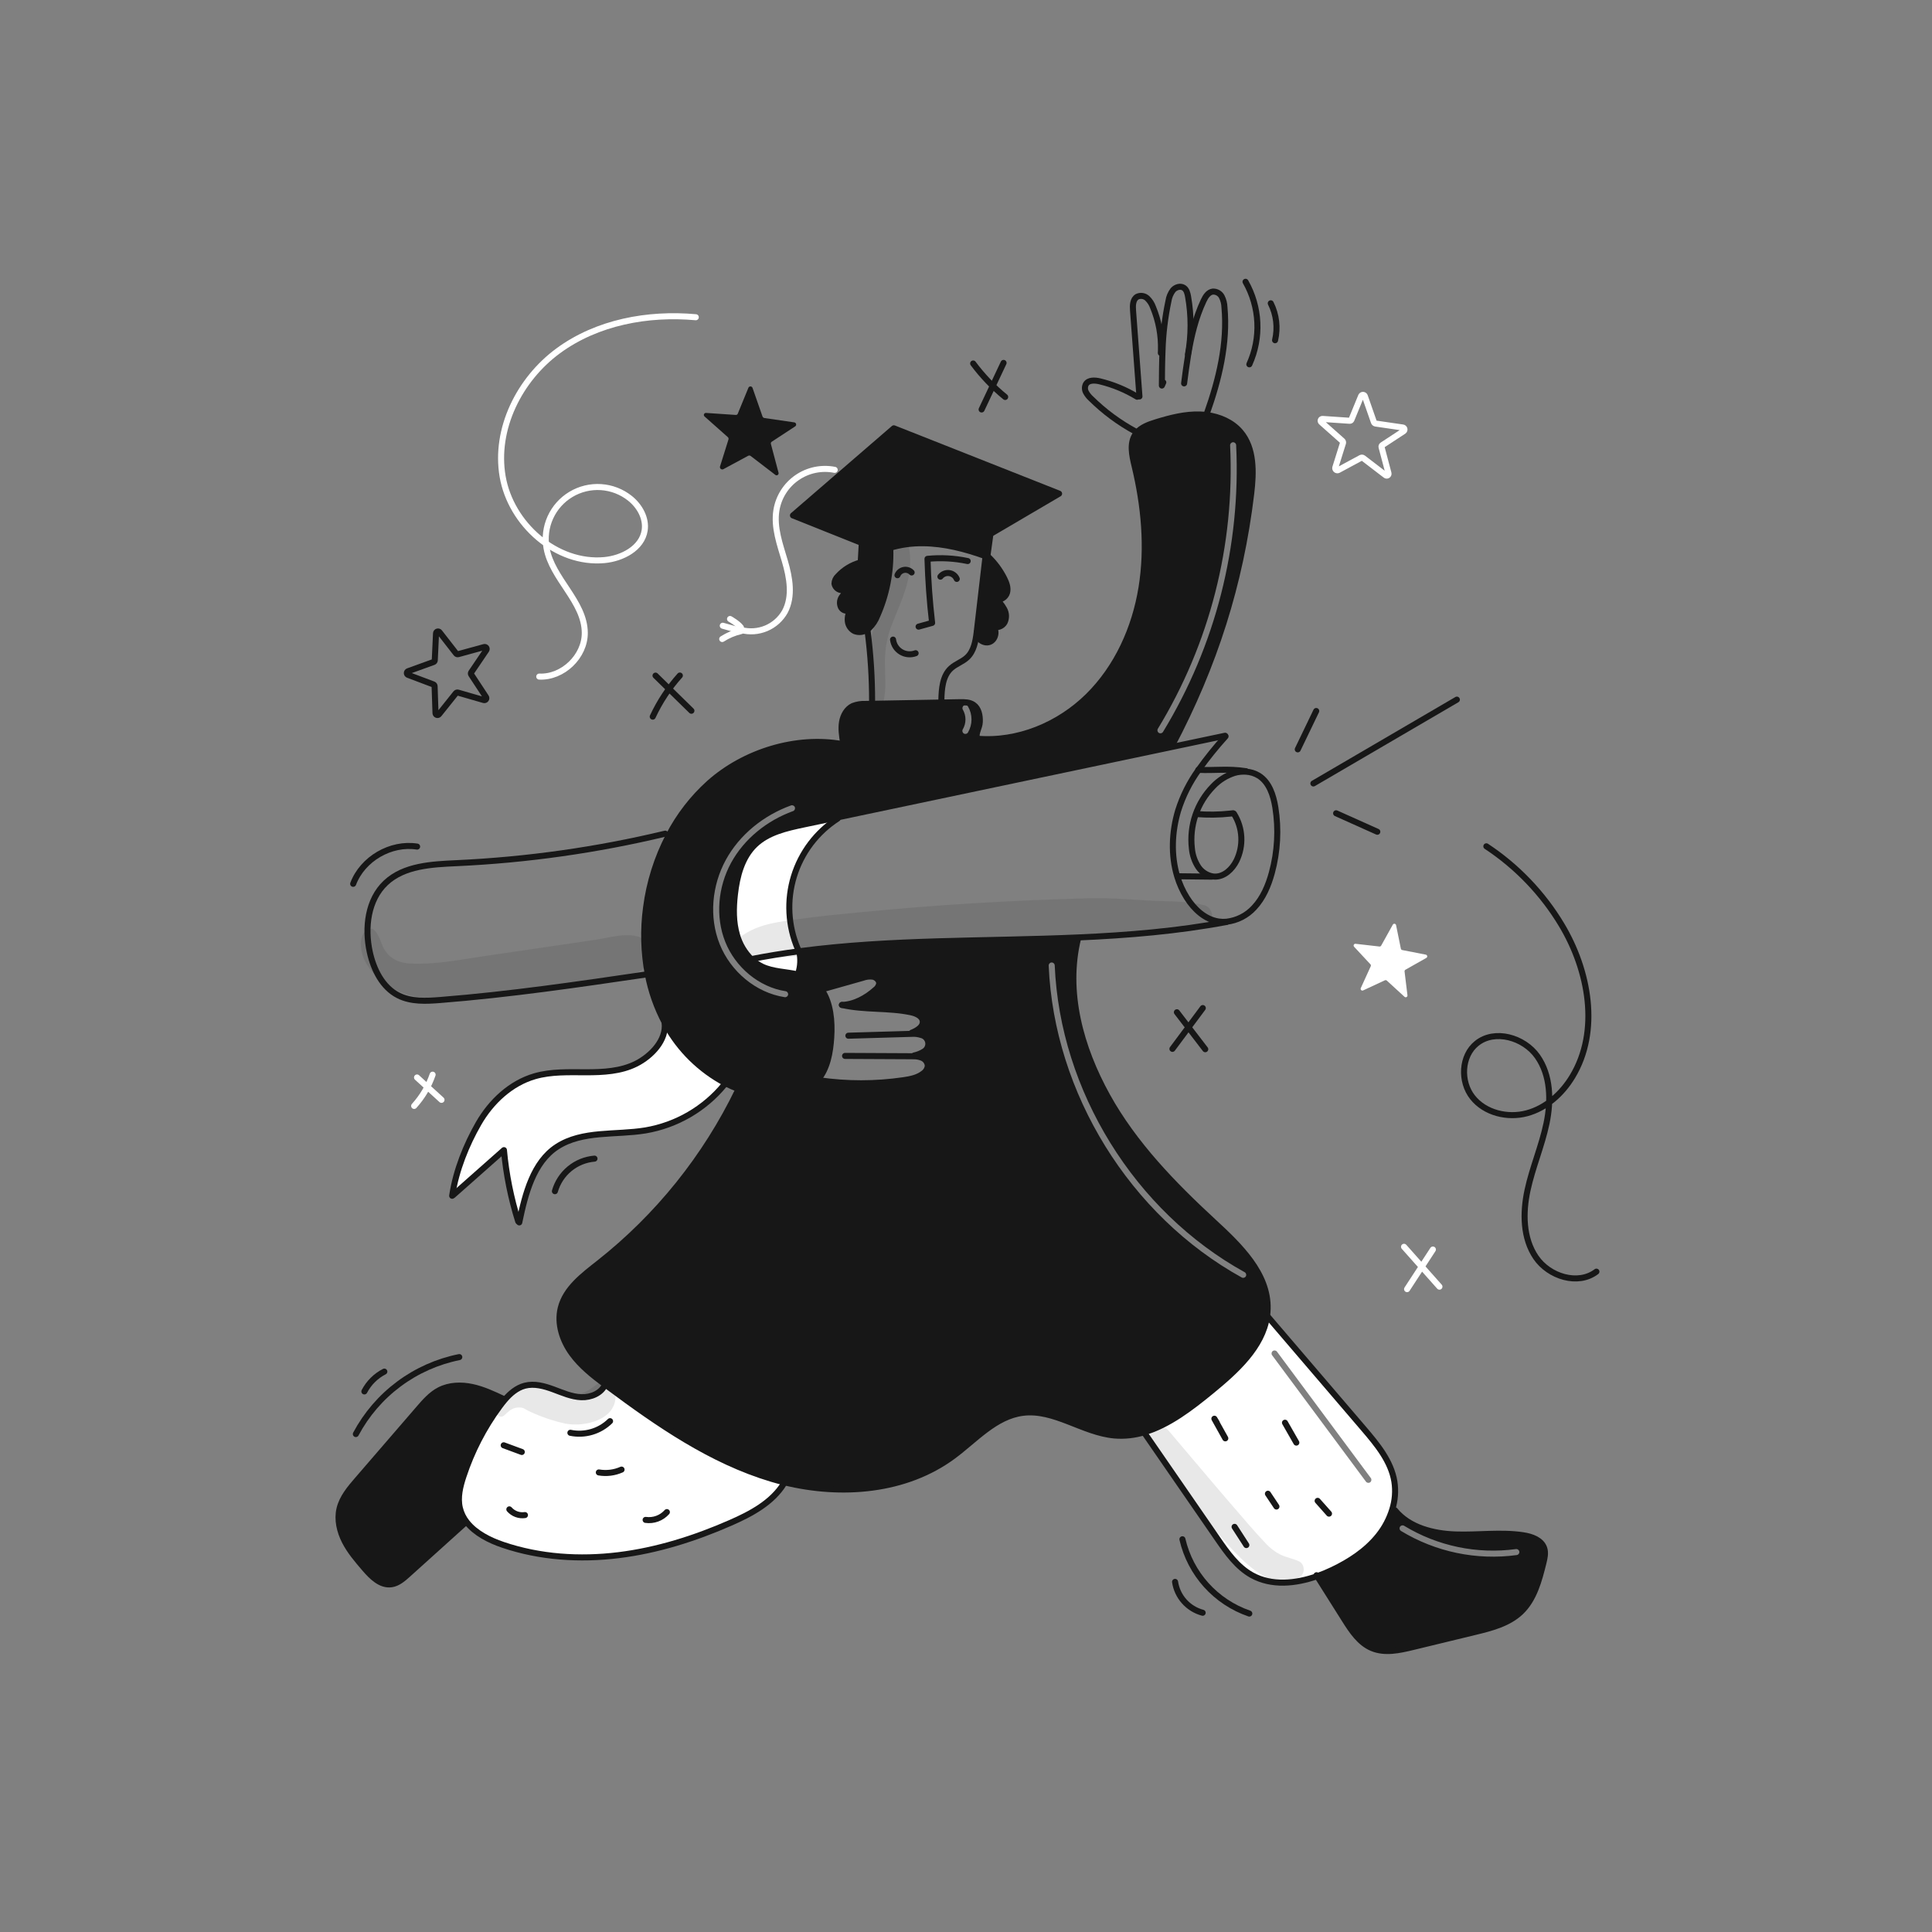 <svg width="960" height="960" viewBox="0 0 960 960" fill="none" xmlns="http://www.w3.org/2000/svg">
<rect x="0" y="0" width="960" height="960" fill="#808080" stroke="none"/>
<g clip-path="url(#clip0_46_7749)">
<g clip-path="url(#clip1_46_7749)">
<path fill-rule="evenodd" clip-rule="evenodd" d="M766.896 776.646C767.496 774.226 768.096 771.656 767.306 769.306C765.936 765.206 761.106 763.5 756.836 762.856C750.003 761.823 743.082 762.067 736.153 762.312C731.877 762.463 727.599 762.614 723.336 762.466C712.166 762.076 700.206 759.106 693.136 750.436L691.806 750.016C690.355 754.758 688.013 759.18 684.906 763.046C678.916 770.546 670.656 775.946 661.996 780.076C659.554 781.247 657.05 782.285 654.496 783.186C659.039 790.389 663.586 797.596 668.136 804.806C671.686 810.436 675.616 816.396 681.756 818.956C688.106 821.606 695.336 820.026 702.026 818.406C712.333 815.902 722.636 813.406 732.936 810.916C741.086 808.946 749.626 806.756 755.696 800.976C762.256 794.726 764.716 785.436 766.896 776.646ZM697.702 758.154C696.994 757.724 696.071 757.95 695.642 758.658C695.212 759.366 695.437 760.289 696.145 760.719C713.381 771.181 733.684 775.411 753.663 772.703C754.484 772.592 755.06 771.836 754.948 771.015C754.837 770.194 754.081 769.619 753.26 769.73C733.962 772.346 714.35 768.26 697.702 758.154Z" fill="#171717"/>
<path fill-rule="evenodd" clip-rule="evenodd" d="M622.09 782.716C631.88 788.136 643.72 786.966 654.5 783.186C657.054 782.286 659.558 781.25 662 780.081C670.66 775.951 678.92 770.551 684.91 763.051C688.017 759.186 690.359 754.763 691.81 750.021C693.208 745.568 693.571 740.854 692.87 736.24C691.24 726.09 684.28 717.72 677.6 709.9L629.87 654.126L629.57 654.086C627.35 669.316 614.16 681.216 601.95 691.216C591.89 699.456 580.79 708.036 568.66 711.646L568.84 712.266C580.877 729.699 592.91 747.136 604.94 764.576C609.71 771.486 614.74 778.646 622.09 782.716ZM634.523 671.632C634.029 670.967 633.089 670.828 632.424 671.322C631.759 671.816 631.62 672.755 632.114 673.421L678.74 736.221C679.234 736.886 680.173 737.025 680.839 736.531C681.504 736.037 681.643 735.097 681.149 734.432L634.523 671.632Z" fill="white"/>
<path fill-rule="evenodd" clip-rule="evenodd" d="M418.865 368.666L418.665 369.766C395.625 365.566 369.825 373.586 352.365 389.166C344.167 396.555 337.366 405.359 332.285 415.156C326.444 426.366 322.629 438.519 321.015 451.056C319.538 462.038 319.831 473.187 321.885 484.076C323.485 492.527 326.358 500.686 330.405 508.276C330.595 508.656 330.805 509.036 331.015 509.406C337.817 521.621 348.001 531.611 360.345 538.176C362.494 539.299 364.708 540.294 366.975 541.156C370.474 542.504 374.094 543.516 377.785 544.176C387.595 545.936 398.855 544.736 405.655 537.436C405.955 537.116 406.245 536.786 406.515 536.446C411.185 530.756 412.555 522.936 413.035 515.526C413.575 507.446 412.745 498.306 408.365 491.926C406.942 489.822 405.083 488.049 402.915 486.726C400.926 485.56 398.766 484.713 396.515 484.216C394.423 483.721 392.256 483.412 390.085 483.103C386.163 482.544 382.225 481.983 378.685 480.316C376.707 479.373 374.893 478.116 373.315 476.596C369.987 473.321 367.558 469.243 366.265 464.756C364.305 458.206 364.415 451.216 365.185 444.416C366.195 435.406 368.615 425.986 375.165 419.706C381.545 413.586 390.695 411.506 399.345 409.686C404.942 408.503 410.535 407.326 416.125 406.156L582.345 371.146L582.255 370.706C603.375 330.666 616.315 290.296 621.705 245.356C622.985 234.726 623.325 222.786 616.395 214.636C612.225 209.736 605.975 207.056 599.555 206.226C598.505 206.086 597.455 206.006 596.405 205.966C588.935 205.696 581.565 207.606 574.425 209.806C570.805 210.926 566.975 212.296 564.645 215.206C564.484 215.397 564.334 215.598 564.195 215.806C561.155 220.276 562.495 226.256 563.755 231.506C568.515 251.296 570.475 271.986 567.205 292.066C563.935 312.146 555.175 331.636 540.685 345.926C526.195 360.216 505.695 368.826 485.425 367.056C484.997 365.285 485.503 363.816 486.03 362.284C486.414 361.168 486.81 360.019 486.865 358.696C486.995 355.556 486.315 352.006 483.725 350.226C481.775 348.876 479.225 348.876 476.855 348.916C475.349 348.946 473.844 348.973 472.338 349L472.31 349.001L472.282 349.001H472.281C470.776 349.029 469.27 349.056 467.765 349.086C456.295 349.306 444.825 349.516 433.355 349.716L430.175 349.776C427.997 349.667 425.821 350.014 423.785 350.796C420.775 352.216 418.965 355.466 418.405 358.746C417.845 362.026 418.355 365.376 418.865 368.666ZM614.232 221.166C614.193 220.339 613.49 219.7 612.662 219.74C611.835 219.78 611.196 220.483 611.236 221.31C613.615 270.777 601.11 319.82 575.334 362.108C574.903 362.815 575.127 363.738 575.835 364.169C576.542 364.6 577.465 364.376 577.896 363.669C603.984 320.869 616.641 271.232 614.232 221.166ZM478.973 350.55C479.69 350.135 480.607 350.381 481.022 351.098C482.152 353.051 482.743 355.27 482.736 357.527C482.729 359.784 482.123 361.998 480.981 363.945C480.562 364.659 479.643 364.899 478.928 364.479C478.214 364.06 477.975 363.141 478.394 362.426C479.268 360.938 479.731 359.244 479.736 357.517C479.742 355.791 479.289 354.094 478.425 352.6C478.01 351.882 478.255 350.965 478.973 350.55ZM394.057 403.034C394.836 402.752 395.239 401.892 394.957 401.113C394.675 400.334 393.815 399.931 393.036 400.213C379.552 405.093 367.57 414.616 360.654 427.274C353.739 439.93 352.224 455.678 357.606 469.146C362.986 482.612 375.478 493.272 389.899 495.491C390.718 495.617 391.484 495.055 391.61 494.236C391.736 493.417 391.174 492.651 390.356 492.525C377.069 490.482 365.411 480.594 360.391 468.032C355.373 455.472 356.76 440.658 363.287 428.712C369.813 416.768 381.181 407.694 394.057 403.034Z" fill="#171717"/>
<path fill-rule="evenodd" clip-rule="evenodd" d="M284.207 672.605C288.637 678.695 294.627 683.415 300.667 687.935L301.867 688.835C327.047 707.585 353.387 725.855 383.467 734.835C385.527 735.452 387.607 736.015 389.707 736.525C418.277 743.515 450.077 740.945 473.597 723.565C476.402 721.492 479.129 719.199 481.861 716.904C489.932 710.121 498.039 703.308 508.267 702.015C517.114 700.9 525.489 704.204 533.938 707.538C540.407 710.09 546.918 712.66 553.717 713.275C558.756 713.693 563.827 713.14 568.657 711.645C580.787 708.035 591.887 699.455 601.947 691.215C614.157 681.215 627.347 669.315 629.567 654.085C629.75 652.836 629.857 651.577 629.887 650.315C630.287 632.835 615.937 619.035 603.087 607.175C582.927 588.575 563.507 568.585 550.207 544.605C536.907 520.625 529.187 492.875 535.697 466.235L535.677 465.815C521.392 466.443 507.069 466.758 492.746 467.073C460.727 467.777 428.71 468.481 397.127 472.675C397.958 476.311 397.796 480.104 396.657 483.655L396.517 484.215C398.769 484.712 400.928 485.559 402.917 486.725C405.085 488.048 406.944 489.822 408.367 491.925L409.087 491.415C415.627 489.572 422.164 487.725 428.697 485.875C430.315 485.274 432.055 485.075 433.767 485.295C435.447 485.655 437.027 487.135 436.857 488.845C436.618 490.028 435.948 491.079 434.977 491.795C430.427 495.875 424.447 499.155 418.337 499.355C424.102 500.686 430.028 500.982 435.957 501.278C441.566 501.558 447.178 501.838 452.657 502.995C455.237 503.545 458.277 504.835 458.517 507.465C458.787 510.285 455.677 512.085 453.057 513.145L453.067 513.715C454.67 513.6 456.28 513.797 457.807 514.295C458.697 514.496 459.504 514.963 460.12 515.636C460.736 516.308 461.131 517.152 461.253 518.056C461.375 518.96 461.217 519.879 460.802 520.69C460.386 521.502 459.732 522.167 458.927 522.595C457.491 523.473 455.915 524.099 454.267 524.445L454.247 524.865C455.537 524.868 456.815 525.109 458.017 525.575C458.854 525.882 459.585 526.425 460.119 527.138C460.653 527.852 460.969 528.706 461.027 529.595C460.946 530.349 460.703 531.076 460.314 531.726C459.926 532.377 459.402 532.936 458.777 533.365C456.017 535.545 452.397 536.245 448.917 536.755C434.987 538.784 420.838 538.787 406.907 536.765L406.517 536.445C406.247 536.785 405.957 537.115 405.657 537.435C398.857 544.735 387.597 545.935 377.787 544.175C374.096 543.515 370.476 542.504 366.977 541.155L366.857 541.465C350.626 575.03 326.981 604.467 297.707 627.555C297.334 627.849 296.959 628.143 296.582 628.438C289.017 634.37 280.923 640.716 278.627 649.975C276.697 657.765 279.477 666.125 284.207 672.605ZM524.083 479.677C524.047 478.85 523.348 478.207 522.52 478.243C521.693 478.278 521.05 478.977 521.085 479.805C523.787 543.249 561.437 604.069 617.017 634.779C617.742 635.18 618.654 634.917 619.055 634.192C619.456 633.467 619.193 632.554 618.467 632.153C563.803 601.949 526.739 542.076 524.083 479.677Z" fill="#171717"/>
<path d="M485.4 313.399C486.83 301.119 488.264 288.836 489.7 276.549L489.76 276.369C490.04 276.469 490.31 276.569 490.59 276.669C490.6 276.619 490.6 276.559 490.61 276.509L490.97 276.559C494.265 279.718 496.995 283.419 499.04 287.499C500.13 289.669 501.04 292.139 500.4 294.479C499.76 296.819 496.92 298.649 494.82 297.429C496.495 298.965 497.91 300.761 499.01 302.749C499.553 303.747 499.85 304.86 499.876 305.996C499.902 307.132 499.656 308.257 499.16 309.279C498.05 311.259 495.29 312.309 493.36 311.109C495.68 313.319 494.73 317.879 491.73 318.979C488.73 320.079 485.06 317.239 485.38 314.059L485.32 314.049C485.346 313.825 485.366 313.615 485.4 313.399Z" fill="#171717"/>
<path d="M490.605 276.505C490.595 276.555 490.595 276.615 490.585 276.665C490.305 276.565 490.035 276.465 489.755 276.365C479.725 272.765 469.275 270.015 458.625 269.925C453.051 269.853 447.497 270.628 442.155 272.225C436.986 273.761 432.159 276.272 427.935 279.625L427.665 279.605C427.664 279.581 427.667 279.558 427.675 279.535C427.845 276.285 428.035 273.015 428.225 269.765L394.025 256.115L444.145 212.825L526.255 245.295L492.145 265.325C491.635 269.055 491.122 272.782 490.605 276.505Z" fill="#171717"/>
<path d="M427.676 279.536C427.668 279.558 427.665 279.582 427.666 279.606L427.936 279.626C432.16 276.273 436.987 273.761 442.156 272.226L442.396 273.046C442.715 284.295 440.529 295.475 435.996 305.776C435.088 308.196 433.649 310.383 431.786 312.176C431.447 312.463 431.086 312.724 430.706 312.956C429.819 313.547 428.8 313.914 427.739 314.023C426.678 314.133 425.606 313.983 424.616 313.586C423.716 313.123 422.941 312.448 422.361 311.619C421.781 310.789 421.412 309.83 421.286 308.826C421.068 306.806 421.503 304.77 422.526 303.016C422.146 303.241 421.725 303.388 421.287 303.45C420.85 303.511 420.404 303.485 419.977 303.374C419.549 303.262 419.148 303.067 418.796 302.8C418.444 302.532 418.148 302.198 417.926 301.816C417.52 301.018 417.332 300.126 417.383 299.231C417.434 298.337 417.722 297.472 418.216 296.726C419.225 295.24 420.585 294.027 422.176 293.196C420.668 293.484 419.118 293.467 417.616 293.146C416.87 292.967 416.191 292.575 415.664 292.018C415.137 291.46 414.783 290.761 414.646 290.006C414.668 289.303 414.832 288.612 415.128 287.975C415.423 287.337 415.845 286.766 416.366 286.296C419.349 283.027 423.204 280.678 427.477 279.526L427.676 279.536Z" fill="#171717"/>
<path d="M397.126 472.676C397.958 476.312 397.795 480.104 396.656 483.656L396.516 484.216C390.646 482.826 384.186 482.906 378.686 480.316C376.708 479.372 374.895 478.116 373.316 476.596L373.346 476.556C381.236 475.006 389.163 473.712 397.126 472.676Z" fill="white"/>
<path d="M397.125 472.675C389.165 473.725 381.238 475.019 373.345 476.555L373.315 476.595C369.987 473.32 367.559 469.242 366.265 464.755C364.305 458.205 364.415 451.215 365.185 444.415C366.195 435.405 368.615 425.985 375.165 419.705C381.545 413.585 390.695 411.505 399.345 409.685C404.935 408.505 410.528 407.329 416.125 406.155L416.245 406.735C405.827 413.45 398.122 423.635 394.495 435.486C390.867 447.337 391.551 460.09 396.425 471.485L397.055 472.355C397.085 472.465 397.105 472.565 397.125 472.675Z" fill="white"/>
<path d="M389.706 736.526L389.566 737.086C383.716 746.606 373.246 752.186 363.006 756.676C345.256 764.466 326.586 770.386 307.346 772.755C288.106 775.124 268.286 773.855 249.926 767.625C243.236 765.365 236.236 761.825 232.006 756.466C230.318 754.363 229.119 751.91 228.496 749.286C227.276 744.046 228.636 738.566 230.326 733.456C234.419 721.071 240.443 709.411 248.176 698.906C248.996 697.796 249.856 696.677 250.766 695.617C253.536 692.387 256.776 689.587 260.826 688.547C265.496 687.337 270.436 688.687 274.956 690.367C279.476 692.047 284.006 694.077 288.826 694.267C293.586 694.457 298.836 692.317 300.666 687.937L301.866 688.836C327.046 707.586 353.386 725.856 383.466 734.836C385.526 735.456 387.606 736.019 389.706 736.526Z" fill="white"/>
<path d="M316.106 528.545C323.716 524.715 331.216 516.815 330.256 508.355L330.406 508.275C330.596 508.655 330.806 509.035 331.016 509.405C337.817 521.62 348.002 531.61 360.346 538.175L359.976 538.905C350.071 550.99 336.131 559.084 320.726 561.695C305.886 564.135 289.436 561.625 276.816 569.805C264.986 577.475 260.996 593.175 258.106 607.005L257.486 606.875C253.872 595.368 251.498 583.507 250.406 571.495C242.026 578.905 233.652 586.315 225.286 593.725L224.766 593.635C226.646 581.465 231.666 568.885 237.796 558.235C244.016 547.415 253.776 538.225 265.766 534.765C273.946 532.405 282.626 532.785 291.146 532.805C299.666 532.825 308.5 532.365 316.106 528.545Z" fill="white"/>
<path d="M250.166 695.116L250.766 695.616C249.856 696.676 248.996 697.796 248.176 698.906C240.443 709.41 234.419 721.071 230.326 733.456C228.636 738.566 227.276 744.046 228.496 749.286C229.119 751.91 230.318 754.362 232.006 756.466L231.156 756.656C221.646 765.226 212.139 773.799 202.636 782.376C200.246 784.526 197.646 786.786 194.456 787.216C189.146 787.936 184.696 783.486 181.206 779.416C177.556 775.166 173.876 770.866 171.316 765.886C168.756 760.906 167.416 755.086 168.716 749.646C170.036 744.136 173.856 739.616 177.556 735.336C187.746 723.536 197.932 711.736 208.116 699.936C211.136 696.436 214.266 692.846 218.376 690.726C223.306 688.176 229.206 688.026 234.636 689.196C240.066 690.366 245.146 692.746 250.166 695.116Z" fill="#171717"/>
<path d="M427.665 279.645V279.605C427.664 279.581 427.667 279.558 427.675 279.535C427.845 276.285 428.035 273.015 428.225 269.765L394.025 256.115L444.145 212.825L526.255 245.295L492.145 265.325C491.635 269.055 491.122 272.782 490.605 276.505C490.595 276.555 490.595 276.615 490.585 276.665C490.305 276.565 490.035 276.465 489.755 276.365C479.725 272.765 469.275 270.015 458.625 269.925C453.051 269.853 447.497 270.628 442.155 272.225C436.986 273.761 432.159 276.272 427.935 279.625" stroke="#171717" stroke-width="3" stroke-linecap="round" stroke-linejoin="round"/>
<path d="M427.477 279.526C423.204 280.678 419.349 283.027 416.366 286.296C415.845 286.766 415.423 287.338 415.128 287.975C414.832 288.613 414.668 289.304 414.646 290.006C414.783 290.761 415.137 291.46 415.664 292.018C416.191 292.576 416.87 292.968 417.616 293.146C419.118 293.468 420.668 293.485 422.176 293.196C420.585 294.028 419.225 295.24 418.216 296.726C417.722 297.473 417.434 298.337 417.383 299.232C417.332 300.126 417.52 301.018 417.926 301.816C418.148 302.198 418.444 302.533 418.796 302.8C419.148 303.067 419.549 303.262 419.977 303.374C420.404 303.486 420.85 303.511 421.287 303.45C421.725 303.388 422.146 303.241 422.526 303.016C421.503 304.77 421.068 306.806 421.286 308.826C421.412 309.831 421.781 310.789 422.361 311.619C422.941 312.449 423.716 313.124 424.616 313.586C425.606 313.983 426.678 314.133 427.739 314.024C428.8 313.914 429.819 313.547 430.706 312.956C431.086 312.725 431.447 312.464 431.786 312.176C433.649 310.383 435.088 308.196 435.996 305.776C440.529 295.475 442.715 284.295 442.396 273.046" stroke="#171717" stroke-width="3" stroke-linecap="round" stroke-linejoin="round"/>
<path d="M445.945 285.825C446.206 285.159 446.631 284.57 447.181 284.112C447.73 283.654 448.386 283.342 449.089 283.205C449.791 283.068 450.516 283.111 451.198 283.33C451.879 283.549 452.494 283.936 452.985 284.455" stroke="#171717" stroke-width="3" stroke-linecap="round" stroke-linejoin="round"/>
<path d="M467.285 286.536C467.798 285.883 468.473 285.377 469.242 285.066C470.012 284.756 470.849 284.652 471.671 284.765C472.493 284.878 473.271 285.205 473.928 285.712C474.585 286.219 475.098 286.889 475.415 287.656" stroke="#171717" stroke-width="3" stroke-linecap="round" stroke-linejoin="round"/>
<path d="M456.436 311.375C458.676 310.755 460.926 310.135 463.166 309.505C461.936 298.935 461.169 288.329 460.866 277.685C467.539 277.03 474.274 277.401 480.836 278.785" stroke="#171717" stroke-width="3" stroke-linecap="round" stroke-linejoin="round"/>
<path d="M454.966 324.575C453.787 325.025 452.52 325.2 451.263 325.088C450.006 324.976 448.791 324.579 447.71 323.928C446.629 323.276 445.71 322.387 445.023 321.328C444.337 320.27 443.9 319.068 443.746 317.815" stroke="#171717" stroke-width="3" stroke-linecap="round" stroke-linejoin="round"/>
<path d="M431.1 313.546C432.621 325.244 433.369 337.029 433.34 348.826" stroke="#171717" stroke-width="3" stroke-linecap="round" stroke-linejoin="round"/>
<path d="M489.7 276.546C488.27 288.826 486.837 301.109 485.4 313.396C485.37 313.616 485.35 313.826 485.32 314.046C484.76 318.666 483.91 323.566 480.54 326.696C478.2 328.866 474.97 329.866 472.6 331.996C468.31 335.856 467.88 342.326 467.75 348.106" stroke="#171717" stroke-width="3" stroke-linecap="round" stroke-linejoin="round"/>
<path d="M490.965 276.556C494.26 279.715 496.989 283.415 499.035 287.496C500.125 289.666 501.035 292.136 500.395 294.476C499.755 296.816 496.915 298.646 494.815 297.426C496.49 298.961 497.905 300.758 499.005 302.746C499.548 303.744 499.844 304.857 499.87 305.993C499.896 307.128 499.651 308.254 499.155 309.276C498.045 311.256 495.285 312.306 493.355 311.106C495.675 313.316 494.725 317.876 491.725 318.976C488.725 320.076 485.055 317.236 485.375 314.056" stroke="#171717" stroke-width="3" stroke-linecap="round" stroke-linejoin="round"/>
<path d="M418.866 368.665C418.356 365.375 417.846 362.025 418.406 358.745C418.966 355.465 420.776 352.215 423.786 350.795C425.822 350.013 427.998 349.666 430.176 349.775L433.356 349.715C444.826 349.515 456.296 349.305 467.766 349.085C470.796 349.025 473.826 348.975 476.856 348.915C479.226 348.875 481.776 348.875 483.726 350.225C486.316 352.005 486.996 355.555 486.866 358.695C486.736 361.835 484.686 363.995 485.426 367.055" stroke="#171717" stroke-width="3" stroke-linecap="round" stroke-linejoin="round"/>
<path d="M485.426 367.056C505.696 368.826 526.196 360.216 540.686 345.926C555.176 331.636 563.936 312.146 567.206 292.066C570.476 271.986 568.516 251.296 563.756 231.506C562.496 226.256 561.156 220.276 564.196 215.806C564.334 215.598 564.485 215.397 564.646 215.206C566.976 212.296 570.806 210.926 574.426 209.806C581.566 207.606 588.936 205.696 596.406 205.966C597.456 206.006 598.506 206.086 599.556 206.226C605.976 207.056 612.226 209.736 616.396 214.636C623.326 222.786 622.986 234.726 621.706 245.356C616.316 290.296 603.376 330.666 582.256 370.706" stroke="#171717" stroke-width="3" stroke-linecap="round" stroke-linejoin="round"/>
<path d="M419.315 369.886L418.665 369.766C395.625 365.566 369.825 373.586 352.365 389.166C344.167 396.555 337.366 405.359 332.285 415.156C326.444 426.366 322.629 438.519 321.015 451.056C319.538 462.038 319.831 473.187 321.885 484.076C323.485 492.527 326.358 500.686 330.405 508.276C330.595 508.656 330.805 509.036 331.015 509.406C337.817 521.621 348.001 531.611 360.345 538.176C362.494 539.299 364.708 540.294 366.975 541.156C370.474 542.504 374.094 543.515 377.785 544.176C387.595 545.936 398.855 544.736 405.655 537.436C405.955 537.116 406.245 536.786 406.515 536.446C411.185 530.756 412.555 522.936 413.035 515.526C413.575 507.446 412.745 498.306 408.365 491.926C406.942 489.822 405.083 488.049 402.915 486.726C400.926 485.56 398.766 484.713 396.515 484.216C390.645 482.826 384.185 482.906 378.685 480.316C376.707 479.373 374.893 478.116 373.315 476.596C369.987 473.321 367.558 469.243 366.265 464.756C364.305 458.206 364.415 451.216 365.185 444.416C366.195 435.406 368.615 425.986 375.165 419.706C381.545 413.586 390.695 411.506 399.345 409.686C404.935 408.506 410.528 407.329 416.125 406.156L582.345 371.146C591.145 369.296 599.945 367.443 608.745 365.586" stroke="#171717" stroke-width="3" stroke-linecap="round" stroke-linejoin="round"/>
<path d="M608.967 365.886C604.181 371.171 599.707 376.731 595.567 382.536C591.113 388.711 587.679 395.562 585.397 402.826C582.247 413.386 581.777 425.026 584.947 435.486C586.06 439.199 587.664 442.747 589.717 446.036C593.347 451.826 598.867 456.946 605.637 457.916C606.902 458.096 608.184 458.126 609.457 458.006C614.724 457.396 619.593 454.903 623.167 450.986C627.637 446.226 630.247 440.006 631.967 433.706C634.838 423.121 635.435 412.048 633.717 401.216C632.747 395.146 630.647 388.636 625.437 385.396C623.533 384.244 621.378 383.574 619.157 383.446C617.181 383.313 615.197 383.529 613.297 384.086C609.291 385.381 605.677 387.665 602.787 390.726C598.842 394.752 595.848 399.609 594.022 404.941C592.197 410.274 591.587 415.947 592.237 421.546C592.527 424.854 593.626 428.041 595.437 430.826C597.021 433.154 599.43 434.795 602.177 435.416C602.68 435.523 603.192 435.58 603.707 435.586C608.357 435.646 612.257 431.906 614.357 427.756C616.168 424.076 617.008 419.995 616.798 415.9C616.588 411.804 615.334 407.83 613.157 404.356" stroke="#171717" stroke-width="3" stroke-linecap="round" stroke-linejoin="round"/>
<path d="M612.725 404.1C612.265 404.16 611.815 404.21 611.355 404.26C605.715 404.878 600.029 404.951 594.375 404.48" stroke="#171717" stroke-width="3" stroke-linecap="round" stroke-linejoin="round"/>
<path d="M619.176 383.205C610.226 381.805 603.386 382.935 595.566 382.535C595.523 382.527 595.479 382.524 595.436 382.525" stroke="#171717" stroke-width="3" stroke-linecap="round" stroke-linejoin="round"/>
<path d="M609.466 458.115C585.126 462.705 560.456 464.735 535.676 465.815C489.456 467.845 442.836 466.605 397.126 472.675C389.166 473.725 381.239 475.019 373.346 476.555" stroke="#171717" stroke-width="3" stroke-linecap="round" stroke-linejoin="round"/>
<path d="M330.555 414.235C296.592 422.377 261.934 427.286 227.045 428.895C214.555 429.465 200.795 430.105 191.685 438.675C182.735 447.105 181.115 461.015 183.735 473.035C185.635 481.745 190.005 490.615 197.965 494.635C204.295 497.845 211.785 497.455 218.865 496.885C253.315 494.155 287.535 489.125 321.725 484.105" stroke="#171717" stroke-width="3" stroke-linecap="round" stroke-linejoin="round"/>
<path d="M397.056 472.355C397.086 472.465 397.106 472.565 397.126 472.675C397.958 476.311 397.795 480.104 396.656 483.655" stroke="#171717" stroke-width="3" stroke-linecap="round" stroke-linejoin="round"/>
<path d="M330.256 508.355C331.216 516.815 323.716 524.715 316.106 528.545C308.496 532.375 299.666 532.815 291.146 532.805C282.626 532.795 273.946 532.405 265.766 534.765C253.776 538.225 244.016 547.415 237.796 558.235C231.666 568.885 226.646 581.465 224.766 593.635C224.726 593.815 224.706 593.995 224.676 594.175" stroke="#171717" stroke-width="3" stroke-linecap="round" stroke-linejoin="round"/>
<path d="M225.286 593.725C233.656 586.315 242.029 578.905 250.406 571.495C251.499 583.507 253.872 595.368 257.486 606.875" stroke="#171717" stroke-width="3" stroke-linecap="round" stroke-linejoin="round"/>
<path d="M258.025 607.405C258.055 607.275 258.085 607.135 258.105 607.005C260.995 593.175 264.985 577.475 276.815 569.805C289.435 561.625 305.885 564.135 320.725 561.695C336.13 559.084 350.071 550.99 359.975 538.905" stroke="#171717" stroke-width="3" stroke-linecap="round" stroke-linejoin="round"/>
<path d="M396.426 471.485C391.552 460.09 390.868 447.337 394.496 435.486C398.123 423.635 405.828 413.45 416.246 406.735" stroke="#171717" stroke-width="3" stroke-linecap="round" stroke-linejoin="round"/>
<path d="M366.855 541.465C350.624 575.03 326.979 604.467 297.705 627.555C289.835 633.745 281.035 640.255 278.625 649.975C276.695 657.765 279.475 666.125 284.205 672.605C288.635 678.696 294.625 683.415 300.665 687.935L301.865 688.835C327.045 707.585 353.385 725.855 383.465 734.835C385.525 735.455 387.605 736.019 389.705 736.525C418.275 743.515 450.075 740.945 473.595 723.564C484.685 715.364 494.575 703.744 508.265 702.015C523.885 700.045 538.035 711.855 553.715 713.275C558.754 713.693 563.825 713.14 568.655 711.645C580.785 708.035 591.885 699.455 601.945 691.215C614.155 681.215 627.345 669.315 629.565 654.085C629.748 652.836 629.855 651.577 629.885 650.314C630.285 632.835 615.935 619.034 603.085 607.174C582.925 588.574 563.505 568.594 550.205 544.604C536.905 520.614 529.185 492.874 535.695 466.234" stroke="#171717" stroke-width="3" stroke-linecap="round" stroke-linejoin="round"/>
<path d="M409.086 491.415C415.626 489.575 422.163 487.728 428.696 485.875C430.314 485.274 432.054 485.075 433.766 485.295C435.446 485.655 437.026 487.135 436.856 488.845C436.617 490.028 435.947 491.079 434.976 491.795C430.426 495.875 424.446 499.155 418.336 499.355" stroke="#171717" stroke-width="3" stroke-linecap="round" stroke-linejoin="round"/>
<path d="M406.906 536.766C420.837 538.787 434.987 538.784 448.916 536.756C452.396 536.246 456.016 535.546 458.776 533.366C459.401 532.937 459.925 532.377 460.313 531.727C460.702 531.076 460.945 530.349 461.026 529.596C460.968 528.706 460.653 527.852 460.118 527.139C459.584 526.425 458.854 525.882 458.016 525.576C456.814 525.109 455.536 524.868 454.246 524.866C453.756 524.846 453.266 524.836 452.776 524.836C441.816 524.756 430.86 524.702 419.906 524.676" stroke="#171717" stroke-width="3" stroke-linecap="round" stroke-linejoin="round"/>
<path d="M454.265 524.446C455.912 524.099 457.488 523.474 458.925 522.596C459.729 522.167 460.383 521.502 460.799 520.691C461.215 519.879 461.372 518.96 461.251 518.056C461.129 517.153 460.733 516.308 460.117 515.636C459.501 514.964 458.694 514.496 457.805 514.296C456.277 513.797 454.667 513.6 453.065 513.716C452.765 513.716 452.475 513.726 452.175 513.736L421.555 514.636" stroke="#171717" stroke-width="3" stroke-linecap="round" stroke-linejoin="round"/>
<path d="M453.056 513.145C455.676 512.085 458.786 510.285 458.516 507.465C458.276 504.835 455.236 503.545 452.656 502.995C441.386 500.615 429.556 501.945 418.336 499.355" stroke="#171717" stroke-width="3" stroke-linecap="round" stroke-linejoin="round"/>
<path d="M564.285 214.446C556.145 210.061 548.672 204.535 542.095 198.036C541.073 197.122 540.22 196.036 539.575 194.826C539.258 194.215 539.094 193.537 539.098 192.848C539.101 192.16 539.272 191.483 539.595 190.876C540.915 188.716 544.075 188.906 546.545 189.496C553.064 191.081 559.3 193.658 565.035 197.136" stroke="#171717" stroke-width="3" stroke-linecap="round" stroke-linejoin="round"/>
<path d="M599.655 205.536C605.675 188.576 610.075 170.606 608.425 152.686C608.368 150.863 607.914 149.075 607.095 147.446C606.675 146.637 606.031 145.966 605.24 145.512C604.45 145.058 603.545 144.841 602.635 144.886C600.395 145.166 599.005 147.406 598.055 149.446C594.105 157.866 591.935 166.926 590.405 176.136C589.615 180.906 588.985 185.716 588.375 190.496" stroke="#171717" stroke-width="3" stroke-linecap="round" stroke-linejoin="round"/>
<path d="M590.3 176.116C592.008 166.603 592.022 156.863 590.34 147.346C590.05 145.716 589.6 143.916 588.22 143.006C586.56 141.926 584.22 142.656 582.9 144.126C581.688 145.697 580.899 147.552 580.61 149.516C578.902 157.572 577.915 165.764 577.66 173.996C577.41 179.856 577.37 185.726 577.33 191.576C577.56 191.056 577.79 190.526 578.03 189.996" stroke="#171717" stroke-width="3" stroke-linecap="round" stroke-linejoin="round"/>
<path d="M576.815 175.406L576.875 173.966C577.076 166.674 575.733 159.422 572.935 152.686C572.338 150.986 571.348 149.45 570.045 148.206C569.381 147.597 568.549 147.202 567.658 147.07C566.767 146.938 565.857 147.076 565.045 147.466C562.885 148.726 562.805 151.766 562.995 154.256C564.055 168.506 565.118 182.752 566.185 196.996" stroke="#171717" stroke-width="3" stroke-linecap="round" stroke-linejoin="round"/>
<path d="M300.736 687.766C300.716 687.826 300.686 687.886 300.666 687.936C298.836 692.316 293.586 694.456 288.826 694.266C284.006 694.076 279.486 692.036 274.956 690.366C270.426 688.696 265.496 687.336 260.826 688.546C256.776 689.586 253.536 692.386 250.766 695.616C249.856 696.676 248.996 697.796 248.176 698.906C240.443 709.41 234.419 721.071 230.326 733.456C228.636 738.566 227.276 744.046 228.496 749.286C229.119 751.909 230.318 754.362 232.006 756.466C236.236 761.826 243.236 765.366 249.926 767.626C268.286 773.856 288.116 775.126 307.346 772.756C326.576 770.386 345.256 764.466 363.006 756.676C373.246 752.186 383.716 746.606 389.566 737.086" stroke="#171717" stroke-width="3" stroke-linecap="round" stroke-linejoin="round"/>
<path d="M629.866 654.126L677.6 709.9C684.28 717.72 691.24 726.09 692.87 736.24C693.57 740.854 693.208 745.568 691.81 750.021C690.359 754.763 688.017 759.186 684.91 763.051C678.92 770.551 670.66 775.951 662 780.081C659.558 781.252 657.054 782.29 654.5 783.191C643.72 786.971 631.88 788.141 622.09 782.721C614.74 778.651 609.71 771.491 604.94 764.581C592.91 747.141 580.877 729.704 568.84 712.271" stroke="#171717" stroke-width="3" stroke-linecap="round" stroke-linejoin="round"/>
<path d="M250.166 695.115C245.146 692.745 240.066 690.355 234.636 689.195C229.206 688.035 223.306 688.175 218.376 690.725C214.266 692.845 211.136 696.435 208.116 699.935C197.936 711.735 187.749 723.535 177.556 735.335C173.856 739.615 170.036 744.135 168.716 749.645C167.416 755.085 168.766 760.895 171.316 765.885C173.866 770.875 177.556 775.165 181.206 779.415C184.696 783.485 189.146 787.935 194.456 787.215C197.646 786.785 200.246 784.525 202.636 782.374C212.146 773.794 221.653 765.221 231.156 756.655" stroke="#171717" stroke-width="3" stroke-linecap="round" stroke-linejoin="round"/>
<path d="M654.199 782.716C654.299 782.876 654.399 783.026 654.499 783.186C659.049 790.386 663.596 797.592 668.139 804.806C671.689 810.436 675.619 816.396 681.759 818.956C688.109 821.606 695.339 820.026 702.029 818.406C712.339 815.906 722.643 813.409 732.939 810.916C741.089 808.947 749.629 806.756 755.699 800.976C762.259 794.726 764.719 785.436 766.899 776.646C767.499 774.226 768.099 771.656 767.309 769.306C765.939 765.206 761.109 763.496 756.839 762.856C745.789 761.186 734.519 762.846 723.339 762.466C712.159 762.086 700.209 759.106 693.139 750.436" stroke="#171717" stroke-width="3" stroke-linecap="round" stroke-linejoin="round"/>
<path d="M602.145 435.599C596.495 435.539 590.845 435.476 585.195 435.409" stroke="#171717" stroke-width="3" stroke-linecap="round" stroke-linejoin="round"/>
<path d="M227.671 325.058L240.582 321.516C240.776 321.462 240.982 321.469 241.171 321.536C241.361 321.603 241.526 321.727 241.643 321.891C241.76 322.054 241.824 322.25 241.826 322.451C241.828 322.653 241.768 322.85 241.654 323.016L234.147 334.1C234.038 334.26 233.98 334.449 233.978 334.643C233.977 334.837 234.033 335.027 234.14 335.189L241.498 346.374C241.608 346.541 241.664 346.739 241.659 346.939C241.654 347.14 241.587 347.334 241.468 347.495C241.349 347.657 241.184 347.778 240.994 347.843C240.804 347.907 240.598 347.912 240.406 347.856L227.543 344.142C227.357 344.088 227.158 344.091 226.974 344.149C226.789 344.208 226.626 344.32 226.505 344.472L218.141 354.926C218.016 355.083 217.845 355.197 217.653 355.254C217.461 355.311 217.256 355.308 217.065 355.245C216.875 355.181 216.708 355.061 216.588 354.901C216.468 354.74 216.4 354.546 216.394 354.346L215.952 340.965C215.945 340.771 215.882 340.583 215.769 340.426C215.656 340.268 215.499 340.147 215.318 340.079L202.791 335.355C202.603 335.284 202.442 335.158 202.329 334.992C202.215 334.827 202.155 334.631 202.156 334.431C202.158 334.23 202.22 334.035 202.336 333.871C202.451 333.708 202.614 333.583 202.803 333.515L215.392 328.959C215.574 328.893 215.733 328.774 215.848 328.618C215.963 328.462 216.029 328.276 216.038 328.082L216.659 314.708C216.668 314.508 216.739 314.315 216.861 314.156C216.983 313.997 217.151 313.879 217.342 313.818C217.533 313.758 217.738 313.757 217.929 313.817C218.121 313.876 218.29 313.993 218.413 314.151L226.636 324.717C226.756 324.869 226.918 324.983 227.102 325.044C227.286 325.104 227.484 325.109 227.671 325.058V325.058Z" stroke="#171717" stroke-width="3" stroke-miterlimit="10"/>
<path d="M379.822 207.711L394.591 209.863C394.81 209.88 395.02 209.963 395.191 210.101C395.363 210.239 395.49 210.426 395.554 210.636C395.619 210.847 395.619 211.072 395.554 211.283C395.489 211.493 395.363 211.68 395.191 211.818L383.444 219.518C383.273 219.633 383.143 219.799 383.073 219.993C383.003 220.187 382.996 220.398 383.055 220.596L386.855 234.923C386.91 235.134 386.896 235.358 386.813 235.56C386.73 235.763 386.584 235.933 386.396 236.044C386.209 236.156 385.989 236.204 385.772 236.181C385.555 236.157 385.351 236.063 385.192 235.914L373.014 226.584C372.847 226.45 372.645 226.367 372.432 226.344C372.22 226.321 372.005 226.359 371.814 226.455L359.39 233.155C359.19 233.248 358.967 233.283 358.748 233.256C358.529 233.228 358.322 233.139 358.152 232.998C357.981 232.858 357.854 232.672 357.785 232.462C357.716 232.252 357.709 232.027 357.763 231.813L361.984 218.342C362.041 218.135 362.039 217.916 361.976 217.711C361.913 217.506 361.792 217.323 361.629 217.185L350.156 207.001C349.978 206.872 349.848 206.69 349.783 206.481C349.719 206.272 349.724 206.048 349.798 205.843C349.872 205.637 350.011 205.461 350.194 205.341C350.377 205.222 350.594 205.165 350.813 205.18L365.6 206.18C365.805 206.199 366.011 206.153 366.188 206.047C366.365 205.941 366.503 205.782 366.584 205.593L371.917 192.593C372.019 192.398 372.178 192.238 372.372 192.134C372.567 192.031 372.788 191.988 373.007 192.011C373.226 192.034 373.433 192.123 373.601 192.265C373.769 192.408 373.89 192.597 373.95 192.81L378.868 206.902C378.938 207.11 379.065 207.296 379.233 207.438C379.401 207.58 379.604 207.675 379.822 207.711V207.711Z" fill="#171717"/>
<path d="M683.55 210.46L696.968 212.415C697.168 212.431 697.358 212.507 697.513 212.633C697.669 212.758 697.783 212.927 697.842 213.119C697.901 213.31 697.901 213.514 697.842 213.705C697.783 213.896 697.668 214.066 697.512 214.191L686.839 221.191C686.684 221.295 686.566 221.446 686.503 221.623C686.439 221.799 686.433 221.99 686.486 222.17L689.934 235.187C689.985 235.379 689.972 235.582 689.896 235.766C689.821 235.95 689.688 236.104 689.518 236.206C689.347 236.307 689.148 236.351 688.951 236.329C688.753 236.308 688.568 236.223 688.423 236.087L677.359 227.61C677.208 227.488 677.024 227.412 676.83 227.391C676.636 227.37 676.441 227.406 676.266 227.493L664.978 233.583C664.797 233.668 664.594 233.7 664.395 233.675C664.196 233.65 664.008 233.569 663.853 233.441C663.698 233.313 663.583 233.144 663.52 232.953C663.458 232.762 663.451 232.558 663.5 232.363L667.335 220.124C667.388 219.936 667.386 219.737 667.328 219.551C667.271 219.365 667.162 219.199 667.013 219.073L656.589 209.82C656.428 209.703 656.31 209.537 656.251 209.347C656.193 209.157 656.198 208.954 656.266 208.767C656.334 208.58 656.46 208.42 656.627 208.312C656.794 208.203 656.991 208.152 657.189 208.166L670.623 209.079C670.81 209.097 670.997 209.055 671.158 208.959C671.318 208.863 671.444 208.718 671.517 208.546L676.362 196.738C676.456 196.561 676.601 196.416 676.777 196.323C676.954 196.229 677.155 196.19 677.354 196.212C677.553 196.233 677.74 196.314 677.893 196.444C678.046 196.573 678.156 196.745 678.209 196.938L682.677 209.738C682.745 209.925 682.862 210.091 683.015 210.218C683.169 210.345 683.354 210.429 683.55 210.46V210.46Z" stroke="white" stroke-width="3" stroke-miterlimit="10"/>
<path d="M696.768 472.073L708.475 474.361C708.65 474.395 708.811 474.482 708.936 474.611C709.06 474.739 709.142 474.902 709.171 475.079C709.2 475.255 709.173 475.436 709.096 475.597C709.019 475.759 708.894 475.892 708.738 475.98L698.355 481.852C698.205 481.937 698.083 482.065 698.005 482.219C697.928 482.373 697.897 482.547 697.918 482.718L699.359 494.559C699.381 494.736 699.347 494.916 699.264 495.074C699.18 495.232 699.05 495.36 698.891 495.442C698.732 495.523 698.552 495.555 698.375 495.531C698.198 495.507 698.033 495.43 697.901 495.309L689.108 487.249C688.981 487.132 688.822 487.056 688.651 487.029C688.48 487.003 688.306 487.028 688.149 487.101L677.333 492.131C677.171 492.206 676.99 492.23 676.814 492.2C676.638 492.169 676.475 492.085 676.349 491.959C676.222 491.833 676.137 491.671 676.104 491.496C676.072 491.32 676.095 491.139 676.169 490.976L681.117 480.122C681.189 479.965 681.212 479.79 681.185 479.62C681.157 479.449 681.08 479.291 680.962 479.164L672.836 470.432C672.714 470.301 672.635 470.136 672.61 469.959C672.585 469.782 672.615 469.602 672.695 469.442C672.776 469.283 672.903 469.152 673.061 469.067C673.218 468.982 673.397 468.948 673.575 468.968L685.426 470.32C685.598 470.34 685.771 470.308 685.925 470.229C686.078 470.15 686.205 470.027 686.289 469.876L692.083 459.449C692.17 459.293 692.302 459.167 692.463 459.089C692.623 459.01 692.804 458.983 692.98 459.01C693.156 459.037 693.32 459.118 693.45 459.241C693.579 459.364 693.667 459.524 693.703 459.699L696.08 471.388C696.114 471.558 696.197 471.713 696.32 471.835C696.442 471.957 696.598 472.04 696.768 472.073V472.073Z" fill="white"/>
<path d="M343.557 353.169L325.723 335.712" stroke="#171717" stroke-width="3" stroke-linecap="round" stroke-linejoin="round"/>
<path d="M324.34 356.1C327.799 348.663 332.341 341.778 337.817 335.672" stroke="#171717" stroke-width="3" stroke-linecap="round" stroke-linejoin="round"/>
<path d="M487.758 203.464L498.669 180.322" stroke="#171717" stroke-width="3" stroke-linecap="round" stroke-linejoin="round"/>
<path d="M499.469 197.251C493.498 192.383 488.153 186.794 483.555 180.612" stroke="#171717" stroke-width="3" stroke-linecap="round" stroke-linejoin="round"/>
<path d="M598.884 521.354L584.791 502.982" stroke="#171717" stroke-width="3" stroke-linecap="round" stroke-linejoin="round"/>
<path d="M582.574 521.175L597.665 500.904" stroke="#171717" stroke-width="3" stroke-linecap="round" stroke-linejoin="round"/>
<path d="M715.254 639.335L697.654 619.526" stroke="white" stroke-width="3" stroke-linecap="round" stroke-linejoin="round"/>
<path d="M699.166 640.565L711.999 620.886" stroke="white" stroke-width="3" stroke-linecap="round" stroke-linejoin="round"/>
<path d="M219.38 546.509L207.22 535.39" stroke="white" stroke-width="3" stroke-linecap="round" stroke-linejoin="round"/>
<path d="M205.789 549.528C209.868 545.027 212.99 539.744 214.965 534" stroke="white" stroke-width="3" stroke-linecap="round" stroke-linejoin="round"/>
<path d="M345.735 157.627C321.857 155.48 296.709 160.127 277.383 174.313C258.057 188.499 245.7 213.141 249.754 236.769C253.808 260.397 276.427 280.499 300.3 278.309C309.2 277.491 318.958 272.401 320.327 263.566C321.269 257.483 317.791 251.382 312.965 247.559C308.858 244.306 303.858 242.381 298.629 242.04C293.401 241.7 288.193 242.96 283.699 245.653C279.204 248.346 275.637 252.344 273.472 257.115C271.306 261.886 270.645 267.204 271.577 272.359C274.353 287.7 290.499 298.883 290.577 314.474C290.635 326.168 279.635 336.729 267.953 336.195" stroke="white" stroke-width="3" stroke-linecap="round" stroke-linejoin="round"/>
<path d="M738.557 420.523C753.781 430.579 766.556 443.918 775.945 459.561C789.558 482.291 795.012 512.319 781.291 534.984C776.153 543.472 768.243 550.619 758.657 553.178C749.071 555.737 737.844 553.012 731.692 545.227C725.54 537.442 726.033 524.706 733.752 518.473C742.718 511.233 757.264 515.473 763.909 524.887C770.554 534.301 770.809 546.887 768.454 558.172C766.099 569.457 761.437 580.147 759.018 591.414C756.599 602.681 756.707 615.249 763.192 624.774C769.677 634.299 784.08 638.859 793.246 631.874" stroke="#171717" stroke-width="3" stroke-linecap="round" stroke-linejoin="round"/>
<path d="M644.848 372.352L654.024 353.293" stroke="#171717" stroke-width="3" stroke-linecap="round" stroke-linejoin="round"/>
<path d="M652.613 389.293L723.907 347.646" stroke="#171717" stroke-width="3" stroke-linecap="round" stroke-linejoin="round"/>
<path d="M663.906 404.116L684.376 413.292" stroke="#171717" stroke-width="3" stroke-linecap="round" stroke-linejoin="round"/>
<path d="M176.819 712.572C182.027 702.796 189.338 694.296 198.225 687.684C207.112 681.072 217.354 676.512 228.214 674.333" stroke="#171717" stroke-width="3" stroke-linecap="round" stroke-linejoin="round"/>
<path d="M181.052 691.394C183.259 687.162 186.726 683.719 190.973 681.541" stroke="#171717" stroke-width="3" stroke-linecap="round" stroke-linejoin="round"/>
<path d="M275.729 591.9C276.975 587.523 279.525 583.63 283.039 580.739C286.554 577.848 290.866 576.096 295.401 575.718" stroke="#171717" stroke-width="3" stroke-linecap="round" stroke-linejoin="round"/>
<path d="M620.77 801.763C612.555 798.934 605.194 794.062 599.38 787.605C593.567 781.147 589.492 773.317 587.539 764.851" stroke="#171717" stroke-width="3" stroke-linecap="round" stroke-linejoin="round"/>
<path d="M597.593 801.368C594.061 800.427 590.882 798.474 588.446 795.749C586.01 793.024 584.424 789.647 583.883 786.032" stroke="#171717" stroke-width="3" stroke-linecap="round" stroke-linejoin="round"/>
<path d="M175.489 439.164C180.175 426.764 194.159 418.615 207.261 420.664" stroke="#171717" stroke-width="3" stroke-linecap="round" stroke-linejoin="round"/>
<path d="M620.791 181.031C623.734 174.53 625.096 167.425 624.767 160.297C624.438 153.169 622.427 146.22 618.898 140.019" stroke="#171717" stroke-width="3" stroke-linecap="round" stroke-linejoin="round"/>
<path d="M633.57 169.062C635.027 162.882 634.27 156.387 631.43 150.708" stroke="#171717" stroke-width="3" stroke-linecap="round" stroke-linejoin="round"/>
<path d="M414.756 233.469C411.524 232.824 408.194 232.837 404.968 233.509C401.741 234.181 398.684 235.498 395.978 237.38C393.272 239.262 390.975 241.671 389.222 244.463C387.47 247.254 386.299 250.371 385.781 253.625C384.429 262.105 387.567 270.561 389.986 278.8C392.405 287.039 394.045 296.312 390.023 303.9C387.931 307.618 384.663 310.535 380.733 312.193C376.803 313.851 372.433 314.156 368.311 313.06" stroke="white" stroke-width="3" stroke-linecap="round" stroke-linejoin="round"/>
<path d="M358.861 317.523C361.732 315.683 364.899 314.352 368.222 313.589" stroke="white" stroke-width="3" stroke-linecap="round" stroke-linejoin="round"/>
<path d="M367.108 313.158L359.141 310.924" stroke="white" stroke-width="3" stroke-linecap="round" stroke-linejoin="round"/>
<path d="M368.164 311.818C366.764 309.875 362.964 307.684 362.75 307.571" stroke="white" stroke-width="3" stroke-linecap="round" stroke-linejoin="round"/>
<path d="M644.142 716.821L638.5 706.939" stroke="#171717" stroke-width="3" stroke-linecap="round" stroke-linejoin="round"/>
<path d="M608.847 714.704L603.416 704.955L604.616 706.94" stroke="#171717" stroke-width="3" stroke-linecap="round" stroke-linejoin="round"/>
<path d="M660.378 752.117L654.73 745.764" stroke="#171717" stroke-width="3" stroke-linecap="round" stroke-linejoin="round"/>
<path d="M634.26 748.586C632.848 746.468 631.437 744.351 630.025 742.233" stroke="#171717" stroke-width="3" stroke-linecap="round" stroke-linejoin="round"/>
<path d="M619.3 767.734C617.352 764.718 615.404 761.701 613.455 758.685" stroke="#171717" stroke-width="3" stroke-linecap="round" stroke-linejoin="round"/>
<path d="M303.136 706.169C300.574 708.672 297.436 710.508 293.999 711.516C290.562 712.523 286.93 712.672 283.422 711.948" stroke="#171717" stroke-width="3" stroke-linecap="round" stroke-linejoin="round"/>
<path d="M331.37 751.353C330.065 752.82 328.417 753.942 326.573 754.619C324.73 755.295 322.747 755.505 320.803 755.229" stroke="#171717" stroke-width="3" stroke-linecap="round" stroke-linejoin="round"/>
<path d="M308.847 730.233C305.304 731.81 301.374 732.301 297.553 731.645" stroke="#171717" stroke-width="3" stroke-linecap="round" stroke-linejoin="round"/>
<path d="M260.848 752.83C259.42 753.044 257.962 752.896 256.607 752.4C255.251 751.904 254.042 751.076 253.09 749.991" stroke="#171717" stroke-width="3" stroke-linecap="round" stroke-linejoin="round"/>
<path d="M259.278 721.484L250.287 718.158" stroke="#171717" stroke-width="3" stroke-linecap="round" stroke-linejoin="round"/>
<g opacity="0.1">
<path d="M438.901 349.049C440.548 342.58 439.709 335.735 439.689 329.132C439.661 322.384 440.964 315.697 443.523 309.454C448.242 297.595 453.981 286.229 451.841 273.104C450.781 266.604 439.801 269.33 441.806 275.871C445.66 288.446 437.823 299.905 434.291 311.584C430.724 323.384 432.619 336.033 432.386 348.168C432.315 351.892 437.974 352.692 438.901 349.049V349.049Z" fill="#171717"/>
</g>
<g opacity="0.1">
<path d="M183.006 461.739C178.367 464.31 178.883 470.224 180.206 474.72C181.659 479.664 185.587 483.944 189.42 487.209C200.655 496.777 214.03 496.753 228.007 495.316C243.145 493.76 258.255 491.947 273.335 489.878C280.78 488.858 288.221 487.815 295.659 486.75C302.903 485.711 312.725 485.916 318.952 481.938C325.433 477.798 324.54 467.444 316.78 465.317C310.309 463.544 302.788 465.924 296.24 466.908C289.784 467.879 283.324 468.832 276.862 469.767C264.272 471.59 251.688 473.44 239.108 475.319C227.442 477.068 215.892 479.328 204.048 478.784C199.04 478.554 194.771 477.004 191.712 472.856C189.187 469.433 188.948 465.066 185.961 462.12C185.575 461.748 185.079 461.51 184.547 461.441C184.015 461.373 183.475 461.477 183.007 461.739H183.006Z" fill="#171717"/>
</g>
<g opacity="0.1">
<path d="M370.893 473.732C380.468 477.01 389.807 475.6 399.712 474.875C408.889 474.204 418.04 473.164 427.206 472.355C446.206 470.677 465.236 469.344 484.274 468.169C503.312 466.994 522.38 466.147 541.451 465.55C550.737 465.259 559.851 464.156 569.076 463.332C578.832 462.461 588.635 462.911 598.215 460.672C603.629 459.406 603.615 451.012 598.215 449.733C588.63 447.462 578.851 447.996 569.076 447.383C559.822 446.802 550.752 446.083 541.451 446.322C522.051 446.816 502.659 447.695 483.289 448.85C464.24 449.987 445.217 451.574 426.223 453.414C416.55 454.352 406.866 455.261 397.243 456.632C387.462 458.026 378.128 458.826 369.661 464.308C368.813 464.839 368.135 465.603 367.708 466.508C367.281 467.413 367.123 468.422 367.253 469.415C367.383 470.407 367.795 471.342 368.44 472.107C369.086 472.872 369.937 473.436 370.893 473.732V473.732Z" fill="#171717"/>
</g>
<g opacity="0.1">
<path d="M250.532 703.32C252.593 701.488 254.281 699.555 257.215 699.399C260.491 699.224 260.361 700.069 263.015 701.267C268.725 703.963 274.718 706.014 280.882 707.383C290.369 709.263 306.606 705.515 305.824 692.995C305.564 688.832 300.724 684.904 296.714 687.768C293.19 690.284 290.482 692.734 285.927 692.753C280.027 692.778 274.395 689.944 268.521 689.401C261.656 688.766 248.57 693.49 246.774 701.131C246.658 701.607 246.698 702.107 246.89 702.557C247.081 703.008 247.414 703.384 247.837 703.631C248.26 703.877 248.751 703.98 249.237 703.924C249.724 703.868 250.179 703.656 250.535 703.32H250.532Z" fill="#171717"/>
</g>
<g opacity="0.1">
<path d="M571.853 717.777C582.06 733.914 593.613 749.16 606.388 763.35C614.477 772.489 632.704 794.277 646.493 783.011C648.661 781.24 648.053 777.057 645.573 775.87C642.608 774.451 639.357 773.947 636.402 772.57C633.621 771.172 631.118 769.279 629.016 766.983C623.441 761.194 618.209 754.901 612.938 748.829C602.067 736.304 591.495 723.541 580.723 710.936C576.538 706.036 568.504 712.379 571.853 717.78V717.777Z" fill="#171717"/>
</g>
</g>
</g>
<defs>
<clipPath id="clip0_46_7749">
<rect width="960" height="960" fill="white"/>
</clipPath>
<clipPath id="clip1_46_7749">
<rect width="629" height="684" fill="white" transform="translate(166 138)"/>
</clipPath>
</defs>
</svg>
